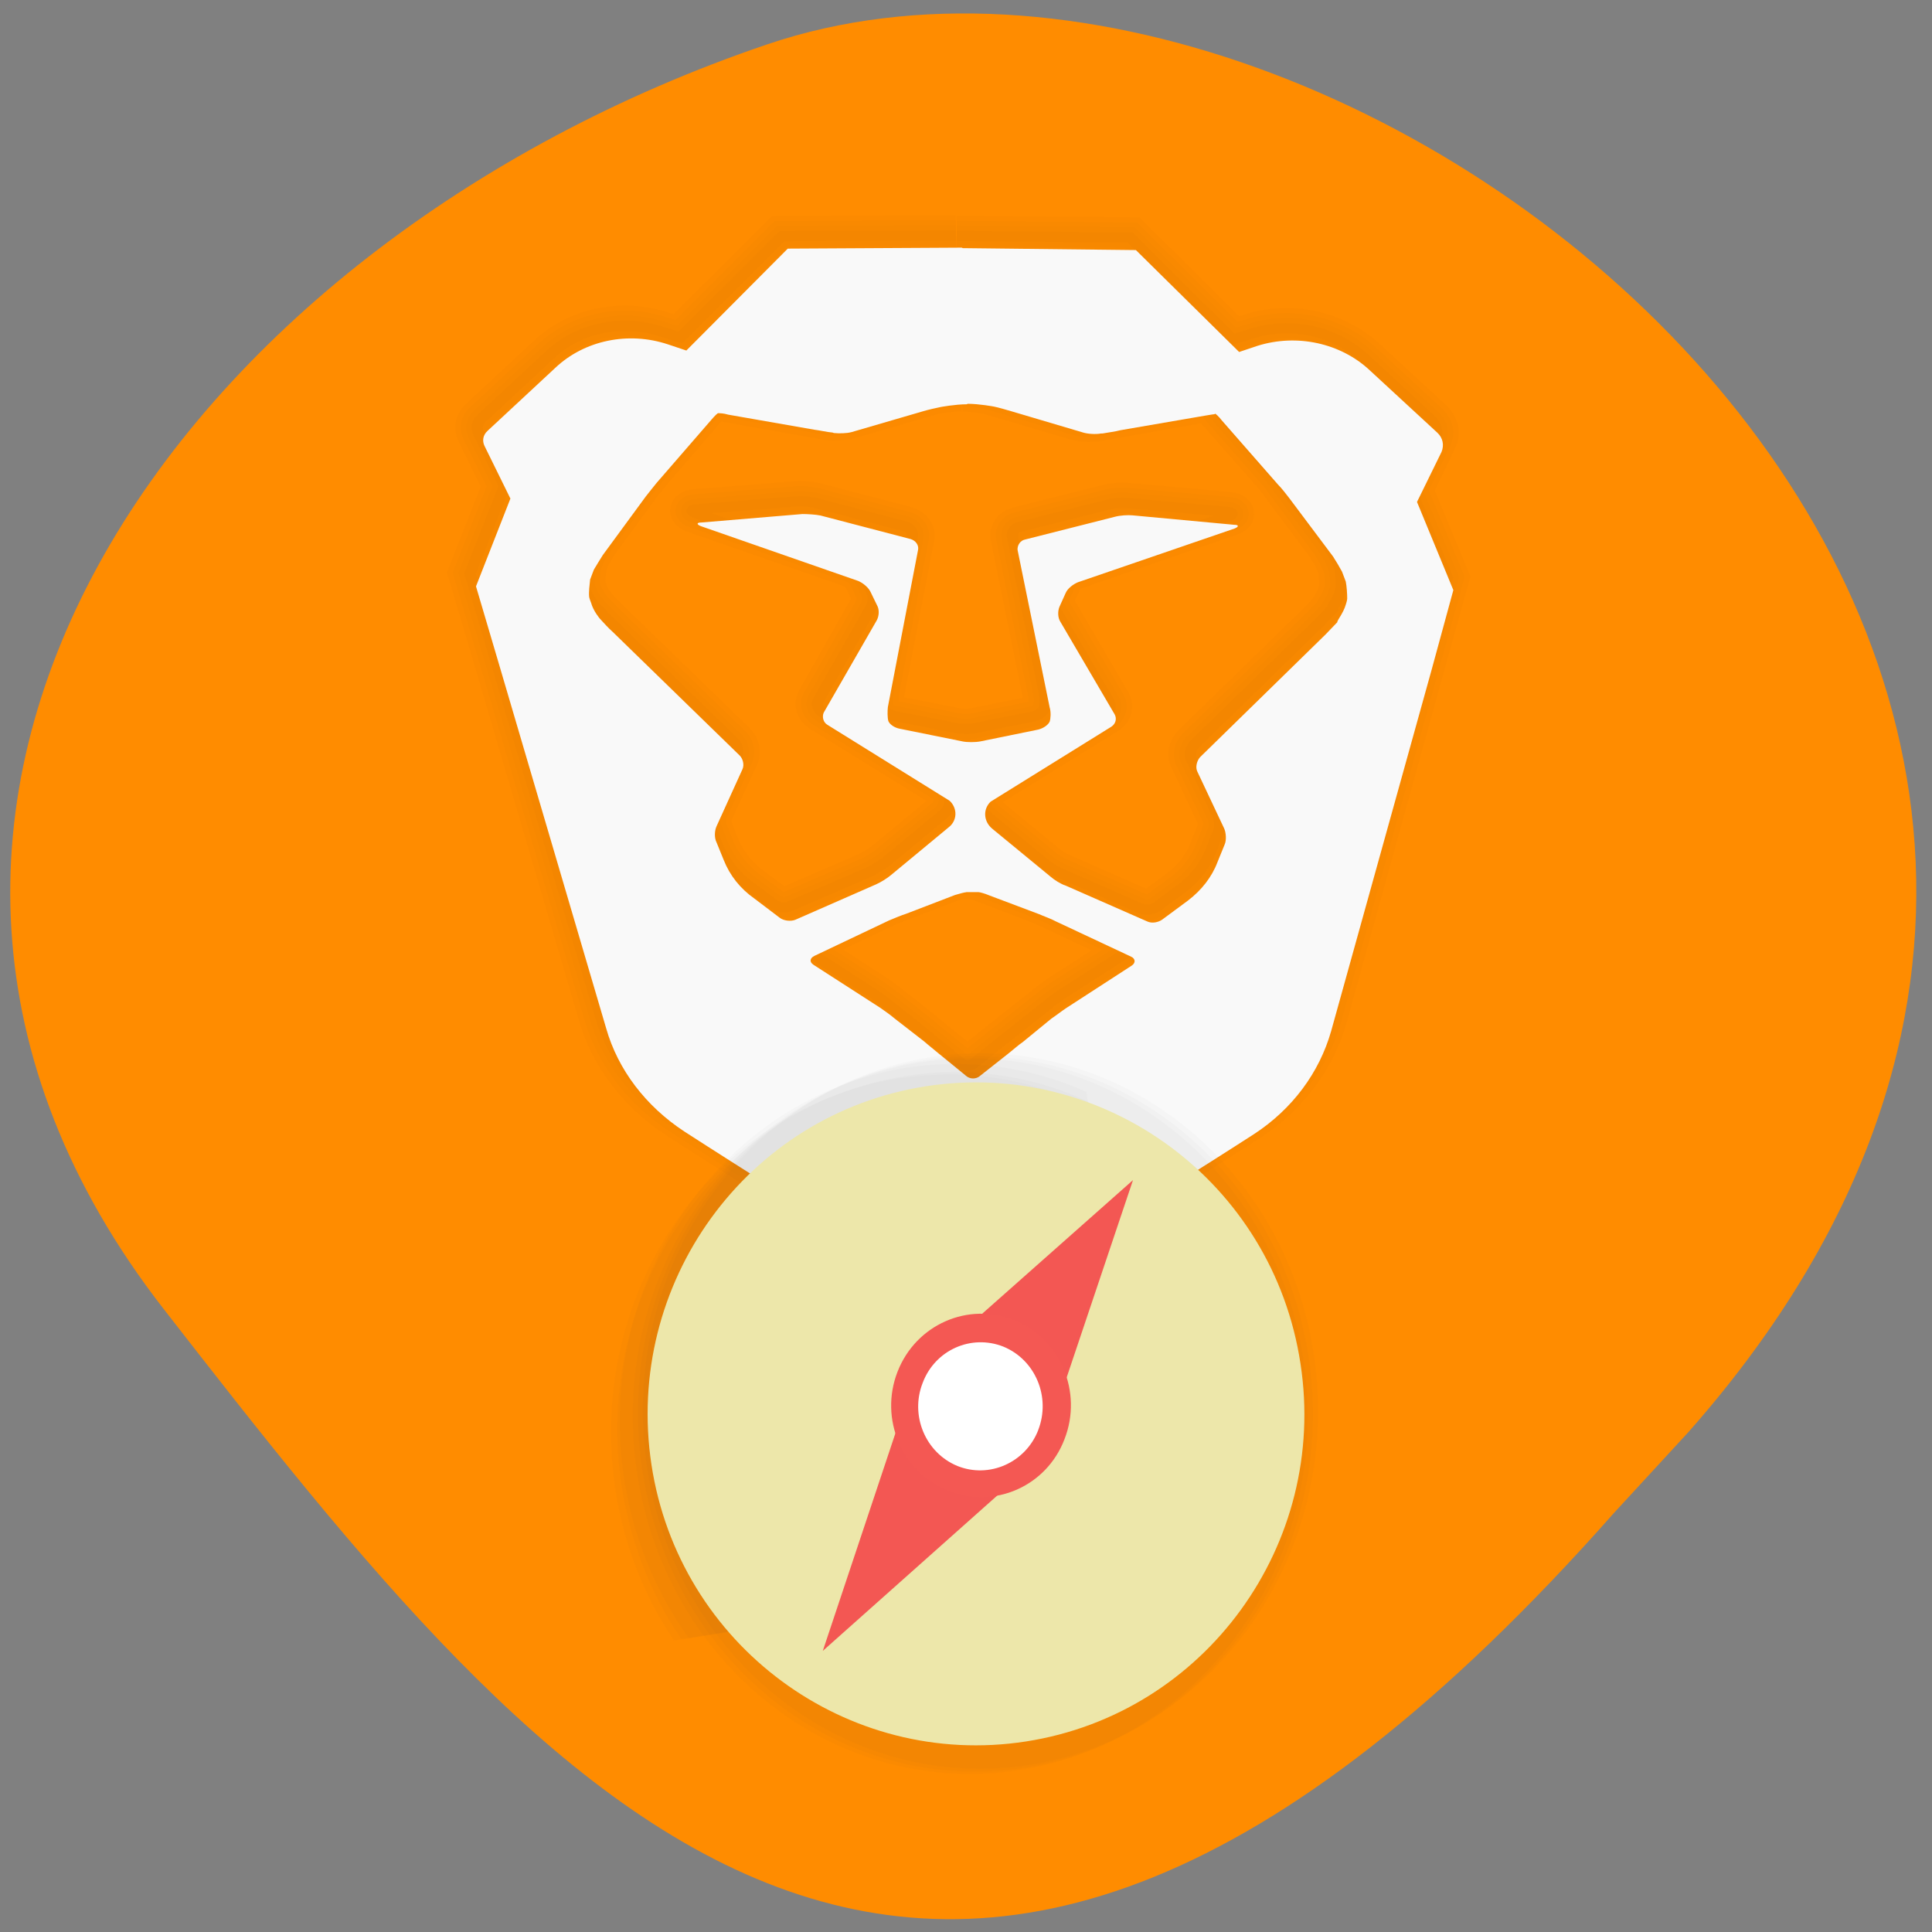 <svg xmlns="http://www.w3.org/2000/svg" xmlns:xlink="http://www.w3.org/1999/xlink" viewBox="0 0 16 16"><rect x="0" y="0" width="16" height="16" fill="#808080" stroke="none"/><defs><g id="3" clip-path="url(#2)"><path d="m -28.335 268.84 l -2.372 0.025 l -1.392 1.514 l -0.25 -0.083 c -0.538 -0.194 -1.137 -0.058 -1.538 0.358 l -0.925 0.937 c -0.065 0.063 -0.078 0.148 -0.047 0.225 l 0.348 0.783 l -0.478 1.306 l 0.313 1.176 l 1.415 5.376 c 0.156 0.616 0.532 1.161 1.056 1.537 c 0 0 1.72 1.211 3.409 2.311 c 0.154 0.097 0.307 0.16 0.474 0.166 c 0.167 -0.001 0.322 -0.072 0.47 -0.17 c 1.904 -1.25 3.409 -2.315 3.409 -2.315 c 0.517 -0.374 0.893 -0.915 1.058 -1.533 l 1.399 -5.375 l 0.31 -1.186 l -0.486 -1.301 l 0.333 -0.752 c 0.046 -0.098 0.021 -0.203 -0.049 -0.287 l -0.913 -0.921 c -0.402 -0.398 -0.992 -0.542 -1.527 -0.35 l -0.258 0.085 l -1.391 -1.507 l -2.358 -0.01 m 0.048 2.313 c 0.161 -0.008 0.36 0.04 0.36 0.04 c 0.064 0.014 0.173 0.048 0.237 0.069 l 0.975 0.311 c 0.071 0.021 0.18 0.027 0.244 0.013 h 0.019 c 0.071 -0.014 0.18 -0.036 0.245 -0.05 l 1.165 -0.23 c 0.064 -0.007 0.122 -0.022 0.122 -0.022 h 0.013 c 0 0 0.045 0.042 0.083 0.098 l 0.765 0.95 c 0.045 0.056 0.115 0.147 0.146 0.203 l 0.592 0.866 c 0.038 0.063 0.095 0.161 0.121 0.224 l 0.057 0.147 c 0.006 0.07 0.012 0.182 0.011 0.252 c 0 0 0 0.028 -0.02 0.091 c -0.033 0.126 -0.124 0.239 -0.111 0.253 c -0.052 0.056 -0.123 0.141 -0.168 0.19 l -1.722 1.83 c -0.045 0.056 -0.065 0.147 -0.04 0.21 l 0.36 0.846 c 0.025 0.063 0.031 0.175 0.005 0.231 l -0.098 0.267 c -0.079 0.225 -0.215 0.422 -0.402 0.577 l -0.349 0.282 c -0.052 0.042 -0.148 0.057 -0.212 0.029 l -1.108 -0.527 c -0.058 -0.028 -0.154 -0.09 -0.205 -0.139 l -0.792 -0.711 c -0.115 -0.105 -0.127 -0.287 -0.017 -0.392 l 1.659 -1.122 c 0.058 -0.042 0.078 -0.12 0.046 -0.182 l -0.73 -1.377 c -0.038 -0.056 -0.037 -0.161 -0.011 -0.224 l 0.085 -0.197 c 0.026 -0.07 0.104 -0.141 0.168 -0.162 l 2.139 -0.816 c 0.064 -0.021 0.058 -0.049 -0.006 -0.056 l -1.381 -0.127 c -0.064 -0.007 -0.174 0.001 -0.244 0.022 l -1.223 0.342 c -0.071 0.014 -0.11 0.085 -0.097 0.155 l 0.421 2.332 c 0.012 0.07 0.005 0.168 -0.008 0.217 c -0.013 0.042 -0.084 0.099 -0.149 0.113 l -0.798 0.179 c -0.071 0.021 -0.18 0.015 -0.244 0.001 l -0.853 -0.178 c -0.071 -0.014 -0.135 -0.062 -0.153 -0.118 c -0.013 -0.049 -0.012 -0.147 -0.005 -0.21 l 0.427 -2.336 c 0.013 -0.07 -0.031 -0.133 -0.095 -0.154 l -1.231 -0.345 c -0.064 -0.014 -0.173 -0.027 -0.244 -0.02 l -1.376 0.126 c -0.071 0.007 -0.071 0.035 -0.007 0.056 l 2.141 0.803 c 0.058 0.028 0.141 0.097 0.166 0.16 l 0.089 0.203 c 0.025 0.063 0.018 0.161 -0.014 0.224 l -0.723 1.377 c -0.033 0.056 -0.014 0.14 0.044 0.182 l 1.657 1.114 c 0.108 0.112 0.101 0.294 -0.016 0.4 l -0.789 0.712 c -0.052 0.042 -0.149 0.106 -0.207 0.141 l -1.103 0.524 c -0.064 0.028 -0.161 0.015 -0.212 -0.027 l -0.345 -0.279 c -0.185 -0.153 -0.325 -0.349 -0.414 -0.573 l -0.095 -0.266 c -0.025 -0.07 -0.025 -0.175 0.002 -0.238 l 0.359 -0.843 c 0.026 -0.063 0.008 -0.161 -0.037 -0.21 l -1.723 -1.828 c -0.045 -0.049 -0.121 -0.14 -0.166 -0.188 c 0 0 -0.089 -0.119 -0.127 -0.238 c -0.019 -0.077 -0.019 -0.098 -0.019 -0.098 c -0.006 -0.07 0.008 -0.182 0.015 -0.245 l 0.052 -0.154 c 0.033 -0.063 0.091 -0.162 0.124 -0.218 l 0.591 -0.872 c 0.045 -0.056 0.11 -0.148 0.149 -0.197 l 0.758 -0.957 c 0.045 -0.049 0.084 -0.092 0.091 -0.092 h 0.013 c 0 0 0.058 0.007 0.122 0.02 l 1.168 0.219 c 0.071 0.014 0.18 0.034 0.25 0.048 l 0.019 0.007 c 0.064 0.007 0.174 -0.001 0.244 -0.015 l 0.973 -0.313 c 0.058 -0.021 0.174 -0.057 0.238 -0.071 c 0 0 0.2 -0.043 0.36 -0.044 m -0.063 7.254 h 0.167 c 0.019 0 0.09 0.021 0.154 0.048 l 0.673 0.277 c 0.064 0.028 0.167 0.076 0.231 0.104 l 1.018 0.521 c 0.064 0.035 0.07 0.091 0.012 0.133 l -0.904 0.635 c -0.052 0.042 -0.142 0.113 -0.194 0.162 l -0.401 0.345 c -0.052 0.049 -0.136 0.12 -0.187 0.162 l -0.394 0.345 c -0.052 0.049 -0.135 0.05 -0.186 0.001 l -0.39 -0.342 c -0.051 -0.049 -0.134 -0.119 -0.185 -0.167 l -0.396 -0.342 c -0.058 -0.049 -0.141 -0.118 -0.198 -0.16 l -0.902 -0.634 c -0.058 -0.042 -0.051 -0.098 0.007 -0.126 l 1.019 -0.53 c 0.065 -0.035 0.168 -0.078 0.232 -0.106 l 0.677 -0.284 c 0.058 -0.021 0.129 -0.043 0.148 -0.043" transform="matrix(0.608 0.003 0.004 0.557 24.07 -147.71)" stroke-opacity="0.039" fill="none" stroke="#000" stroke-width="0.15"/><path d="m -28.335 268.84 l -2.372 0.025 l -1.392 1.514 l -0.25 -0.083 c -0.538 -0.194 -1.137 -0.058 -1.538 0.358 l -0.925 0.937 c -0.065 0.063 -0.078 0.148 -0.047 0.225 l 0.348 0.783 l -0.478 1.306 l 0.313 1.176 l 1.415 5.376 c 0.156 0.616 0.532 1.161 1.056 1.537 c 0 0 1.72 1.211 3.409 2.311 c 0.154 0.097 0.307 0.16 0.474 0.166 c 0.167 -0.001 0.322 -0.072 0.47 -0.17 c 1.904 -1.25 3.409 -2.315 3.409 -2.315 c 0.517 -0.374 0.893 -0.915 1.058 -1.533 l 1.399 -5.375 l 0.31 -1.186 l -0.486 -1.301 l 0.333 -0.752 c 0.046 -0.098 0.021 -0.203 -0.049 -0.287 l -0.913 -0.921 c -0.402 -0.398 -0.992 -0.542 -1.527 -0.35 l -0.258 0.085 l -1.391 -1.507 l -2.358 -0.01 m 0.048 2.313 c 0.161 -0.008 0.36 0.04 0.36 0.04 c 0.064 0.014 0.173 0.048 0.237 0.069 l 0.975 0.311 c 0.071 0.021 0.18 0.027 0.244 0.013 h 0.019 c 0.071 -0.014 0.18 -0.036 0.245 -0.05 l 1.165 -0.23 c 0.064 -0.007 0.122 -0.022 0.122 -0.022 h 0.013 c 0 0 0.045 0.042 0.083 0.098 l 0.765 0.95 c 0.045 0.056 0.115 0.147 0.146 0.203 l 0.592 0.866 c 0.038 0.063 0.095 0.161 0.121 0.224 l 0.057 0.147 c 0.006 0.07 0.012 0.182 0.011 0.252 c 0 0 0 0.028 -0.02 0.091 c -0.033 0.126 -0.124 0.239 -0.111 0.253 c -0.052 0.056 -0.123 0.141 -0.168 0.19 l -1.722 1.83 c -0.045 0.056 -0.065 0.147 -0.04 0.21 l 0.36 0.846 c 0.025 0.063 0.031 0.175 0.005 0.231 l -0.098 0.267 c -0.079 0.225 -0.215 0.422 -0.402 0.577 l -0.349 0.282 c -0.052 0.042 -0.148 0.057 -0.212 0.029 l -1.108 -0.527 c -0.058 -0.028 -0.154 -0.09 -0.205 -0.139 l -0.792 -0.711 c -0.115 -0.105 -0.127 -0.287 -0.017 -0.392 l 1.659 -1.122 c 0.058 -0.042 0.078 -0.12 0.046 -0.182 l -0.73 -1.377 c -0.038 -0.056 -0.037 -0.161 -0.011 -0.224 l 0.085 -0.197 c 0.026 -0.07 0.104 -0.141 0.168 -0.162 l 2.139 -0.816 c 0.064 -0.021 0.058 -0.049 -0.006 -0.056 l -1.381 -0.127 c -0.064 -0.007 -0.174 0.001 -0.244 0.022 l -1.223 0.342 c -0.071 0.014 -0.11 0.085 -0.097 0.155 l 0.421 2.332 c 0.012 0.07 0.005 0.168 -0.008 0.217 c -0.013 0.042 -0.084 0.099 -0.149 0.113 l -0.798 0.179 c -0.071 0.021 -0.18 0.015 -0.244 0.001 l -0.853 -0.178 c -0.071 -0.014 -0.135 -0.062 -0.153 -0.118 c -0.013 -0.049 -0.012 -0.147 -0.005 -0.21 l 0.427 -2.336 c 0.013 -0.07 -0.031 -0.133 -0.095 -0.154 l -1.231 -0.345 c -0.064 -0.014 -0.173 -0.027 -0.244 -0.02 l -1.376 0.126 c -0.071 0.007 -0.071 0.035 -0.007 0.056 l 2.141 0.803 c 0.058 0.028 0.141 0.097 0.166 0.16 l 0.089 0.203 c 0.025 0.063 0.018 0.161 -0.014 0.224 l -0.723 1.377 c -0.033 0.056 -0.014 0.14 0.044 0.182 l 1.657 1.114 c 0.108 0.112 0.101 0.294 -0.016 0.4 l -0.789 0.712 c -0.052 0.042 -0.149 0.106 -0.207 0.141 l -1.103 0.524 c -0.064 0.028 -0.161 0.015 -0.212 -0.027 l -0.345 -0.279 c -0.185 -0.153 -0.325 -0.349 -0.414 -0.573 l -0.095 -0.266 c -0.025 -0.07 -0.025 -0.175 0.002 -0.238 l 0.359 -0.843 c 0.026 -0.063 0.008 -0.161 -0.037 -0.21 l -1.723 -1.828 c -0.045 -0.049 -0.121 -0.14 -0.166 -0.188 c 0 0 -0.089 -0.119 -0.127 -0.238 c -0.019 -0.077 -0.019 -0.098 -0.019 -0.098 c -0.006 -0.07 0.008 -0.182 0.015 -0.245 l 0.052 -0.154 c 0.033 -0.063 0.091 -0.162 0.124 -0.218 l 0.591 -0.872 c 0.045 -0.056 0.11 -0.148 0.149 -0.197 l 0.758 -0.957 c 0.045 -0.049 0.084 -0.092 0.091 -0.092 h 0.013 c 0 0 0.058 0.007 0.122 0.02 l 1.168 0.219 c 0.071 0.014 0.18 0.034 0.25 0.048 l 0.019 0.007 c 0.064 0.007 0.174 -0.001 0.244 -0.015 l 0.973 -0.313 c 0.058 -0.021 0.174 -0.057 0.238 -0.071 c 0 0 0.2 -0.043 0.36 -0.044 m -0.063 7.254 h 0.167 c 0.019 0 0.09 0.021 0.154 0.048 l 0.673 0.277 c 0.064 0.028 0.167 0.076 0.231 0.104 l 1.018 0.521 c 0.064 0.035 0.07 0.091 0.012 0.133 l -0.904 0.635 c -0.052 0.042 -0.142 0.113 -0.194 0.162 l -0.401 0.345 c -0.052 0.049 -0.136 0.12 -0.187 0.162 l -0.394 0.345 c -0.052 0.049 -0.135 0.05 -0.186 0.001 l -0.39 -0.342 c -0.051 -0.049 -0.134 -0.119 -0.185 -0.167 l -0.396 -0.342 c -0.058 -0.049 -0.141 -0.118 -0.198 -0.16 l -0.902 -0.634 c -0.058 -0.042 -0.051 -0.098 0.007 -0.126 l 1.019 -0.53 c 0.065 -0.035 0.168 -0.078 0.232 -0.106 l 0.677 -0.284 c 0.058 -0.021 0.129 -0.043 0.148 -0.043" transform="matrix(0.608 0.003 0.004 0.557 24.07 -147.71)" stroke-opacity="0.039" fill="none" stroke="#000" stroke-width="0.3"/><path d="m -28.335 268.84 l -2.372 0.025 l -1.392 1.514 l -0.25 -0.083 c -0.538 -0.194 -1.137 -0.058 -1.538 0.358 l -0.925 0.937 c -0.065 0.063 -0.078 0.148 -0.047 0.225 l 0.348 0.783 l -0.478 1.306 l 0.313 1.176 l 1.415 5.376 c 0.156 0.616 0.532 1.161 1.056 1.537 c 0 0 1.72 1.211 3.409 2.311 c 0.154 0.097 0.307 0.16 0.474 0.166 c 0.167 -0.001 0.322 -0.072 0.47 -0.17 c 1.904 -1.25 3.409 -2.315 3.409 -2.315 c 0.517 -0.374 0.893 -0.915 1.058 -1.533 l 1.399 -5.375 l 0.31 -1.186 l -0.486 -1.301 l 0.333 -0.752 c 0.046 -0.098 0.021 -0.203 -0.049 -0.287 l -0.913 -0.921 c -0.402 -0.398 -0.992 -0.542 -1.527 -0.35 l -0.258 0.085 l -1.391 -1.507 l -2.358 -0.01 m 0.048 2.313 c 0.161 -0.008 0.36 0.04 0.36 0.04 c 0.064 0.014 0.173 0.048 0.237 0.069 l 0.975 0.311 c 0.071 0.021 0.18 0.027 0.244 0.013 h 0.019 c 0.071 -0.014 0.18 -0.036 0.245 -0.05 l 1.165 -0.23 c 0.064 -0.007 0.122 -0.022 0.122 -0.022 h 0.013 c 0 0 0.045 0.042 0.083 0.098 l 0.765 0.95 c 0.045 0.056 0.115 0.147 0.146 0.203 l 0.592 0.866 c 0.038 0.063 0.095 0.161 0.121 0.224 l 0.057 0.147 c 0.006 0.07 0.012 0.182 0.011 0.252 c 0 0 0 0.028 -0.02 0.091 c -0.033 0.126 -0.124 0.239 -0.111 0.253 c -0.052 0.056 -0.123 0.141 -0.168 0.19 l -1.722 1.83 c -0.045 0.056 -0.065 0.147 -0.04 0.21 l 0.36 0.846 c 0.025 0.063 0.031 0.175 0.005 0.231 l -0.098 0.267 c -0.079 0.225 -0.215 0.422 -0.402 0.577 l -0.349 0.282 c -0.052 0.042 -0.148 0.057 -0.212 0.029 l -1.108 -0.527 c -0.058 -0.028 -0.154 -0.09 -0.205 -0.139 l -0.792 -0.711 c -0.115 -0.105 -0.127 -0.287 -0.017 -0.392 l 1.659 -1.122 c 0.058 -0.042 0.078 -0.12 0.046 -0.182 l -0.73 -1.377 c -0.038 -0.056 -0.037 -0.161 -0.011 -0.224 l 0.085 -0.197 c 0.026 -0.07 0.104 -0.141 0.168 -0.162 l 2.139 -0.816 c 0.064 -0.021 0.058 -0.049 -0.006 -0.056 l -1.381 -0.127 c -0.064 -0.007 -0.174 0.001 -0.244 0.022 l -1.223 0.342 c -0.071 0.014 -0.11 0.085 -0.097 0.155 l 0.421 2.332 c 0.012 0.07 0.005 0.168 -0.008 0.217 c -0.013 0.042 -0.084 0.099 -0.149 0.113 l -0.798 0.179 c -0.071 0.021 -0.18 0.015 -0.244 0.001 l -0.853 -0.178 c -0.071 -0.014 -0.135 -0.062 -0.153 -0.118 c -0.013 -0.049 -0.012 -0.147 -0.005 -0.21 l 0.427 -2.336 c 0.013 -0.07 -0.031 -0.133 -0.095 -0.154 l -1.231 -0.345 c -0.064 -0.014 -0.173 -0.027 -0.244 -0.02 l -1.376 0.126 c -0.071 0.007 -0.071 0.035 -0.007 0.056 l 2.141 0.803 c 0.058 0.028 0.141 0.097 0.166 0.16 l 0.089 0.203 c 0.025 0.063 0.018 0.161 -0.014 0.224 l -0.723 1.377 c -0.033 0.056 -0.014 0.14 0.044 0.182 l 1.657 1.114 c 0.108 0.112 0.101 0.294 -0.016 0.4 l -0.789 0.712 c -0.052 0.042 -0.149 0.106 -0.207 0.141 l -1.103 0.524 c -0.064 0.028 -0.161 0.015 -0.212 -0.027 l -0.345 -0.279 c -0.185 -0.153 -0.325 -0.349 -0.414 -0.573 l -0.095 -0.266 c -0.025 -0.07 -0.025 -0.175 0.002 -0.238 l 0.359 -0.843 c 0.026 -0.063 0.008 -0.161 -0.037 -0.21 l -1.723 -1.828 c -0.045 -0.049 -0.121 -0.14 -0.166 -0.188 c 0 0 -0.089 -0.119 -0.127 -0.238 c -0.019 -0.077 -0.019 -0.098 -0.019 -0.098 c -0.006 -0.07 0.008 -0.182 0.015 -0.245 l 0.052 -0.154 c 0.033 -0.063 0.091 -0.162 0.124 -0.218 l 0.591 -0.872 c 0.045 -0.056 0.11 -0.148 0.149 -0.197 l 0.758 -0.957 c 0.045 -0.049 0.084 -0.092 0.091 -0.092 h 0.013 c 0 0 0.058 0.007 0.122 0.02 l 1.168 0.219 c 0.071 0.014 0.18 0.034 0.25 0.048 l 0.019 0.007 c 0.064 0.007 0.174 -0.001 0.244 -0.015 l 0.973 -0.313 c 0.058 -0.021 0.174 -0.057 0.238 -0.071 c 0 0 0.2 -0.043 0.36 -0.044 m -0.063 7.254 h 0.167 c 0.019 0 0.09 0.021 0.154 0.048 l 0.673 0.277 c 0.064 0.028 0.167 0.076 0.231 0.104 l 1.018 0.521 c 0.064 0.035 0.07 0.091 0.012 0.133 l -0.904 0.635 c -0.052 0.042 -0.142 0.113 -0.194 0.162 l -0.401 0.345 c -0.052 0.049 -0.136 0.12 -0.187 0.162 l -0.394 0.345 c -0.052 0.049 -0.135 0.05 -0.186 0.001 l -0.39 -0.342 c -0.051 -0.049 -0.134 -0.119 -0.185 -0.167 l -0.396 -0.342 c -0.058 -0.049 -0.141 -0.118 -0.198 -0.16 l -0.902 -0.634 c -0.058 -0.042 -0.051 -0.098 0.007 -0.126 l 1.019 -0.53 c 0.065 -0.035 0.168 -0.078 0.232 -0.106 l 0.677 -0.284 c 0.058 -0.021 0.129 -0.043 0.148 -0.043" transform="matrix(0.608 0.003 0.004 0.557 24.07 -147.71)" stroke-opacity="0.039" fill="none" stroke="#000" stroke-width="0.45"/><path d="m -28.335 268.84 l -2.372 0.025 l -1.392 1.514 l -0.25 -0.083 c -0.538 -0.194 -1.137 -0.058 -1.538 0.358 l -0.925 0.937 c -0.065 0.063 -0.078 0.148 -0.047 0.225 l 0.348 0.783 l -0.478 1.306 l 0.313 1.176 l 1.415 5.376 c 0.156 0.616 0.532 1.161 1.056 1.537 c 0 0 1.72 1.211 3.409 2.311 c 0.154 0.097 0.307 0.16 0.474 0.166 c 0.167 -0.001 0.322 -0.072 0.47 -0.17 c 1.904 -1.25 3.409 -2.315 3.409 -2.315 c 0.517 -0.374 0.893 -0.915 1.058 -1.533 l 1.399 -5.375 l 0.31 -1.186 l -0.486 -1.301 l 0.333 -0.752 c 0.046 -0.098 0.021 -0.203 -0.049 -0.287 l -0.913 -0.921 c -0.402 -0.398 -0.992 -0.542 -1.527 -0.35 l -0.258 0.085 l -1.391 -1.507 l -2.358 -0.01 m 0.048 2.313 c 0.161 -0.008 0.36 0.04 0.36 0.04 c 0.064 0.014 0.173 0.048 0.237 0.069 l 0.975 0.311 c 0.071 0.021 0.18 0.027 0.244 0.013 h 0.019 c 0.071 -0.014 0.18 -0.036 0.245 -0.05 l 1.165 -0.23 c 0.064 -0.007 0.122 -0.022 0.122 -0.022 h 0.013 c 0 0 0.045 0.042 0.083 0.098 l 0.765 0.95 c 0.045 0.056 0.115 0.147 0.146 0.203 l 0.592 0.866 c 0.038 0.063 0.095 0.161 0.121 0.224 l 0.057 0.147 c 0.006 0.07 0.012 0.182 0.011 0.252 c 0 0 0 0.028 -0.02 0.091 c -0.033 0.126 -0.124 0.239 -0.111 0.253 c -0.052 0.056 -0.123 0.141 -0.168 0.19 l -1.722 1.83 c -0.045 0.056 -0.065 0.147 -0.04 0.21 l 0.36 0.846 c 0.025 0.063 0.031 0.175 0.005 0.231 l -0.098 0.267 c -0.079 0.225 -0.215 0.422 -0.402 0.577 l -0.349 0.282 c -0.052 0.042 -0.148 0.057 -0.212 0.029 l -1.108 -0.527 c -0.058 -0.028 -0.154 -0.09 -0.205 -0.139 l -0.792 -0.711 c -0.115 -0.105 -0.127 -0.287 -0.017 -0.392 l 1.659 -1.122 c 0.058 -0.042 0.078 -0.12 0.046 -0.182 l -0.73 -1.377 c -0.038 -0.056 -0.037 -0.161 -0.011 -0.224 l 0.085 -0.197 c 0.026 -0.07 0.104 -0.141 0.168 -0.162 l 2.139 -0.816 c 0.064 -0.021 0.058 -0.049 -0.006 -0.056 l -1.381 -0.127 c -0.064 -0.007 -0.174 0.001 -0.244 0.022 l -1.223 0.342 c -0.071 0.014 -0.11 0.085 -0.097 0.155 l 0.421 2.332 c 0.012 0.07 0.005 0.168 -0.008 0.217 c -0.013 0.042 -0.084 0.099 -0.149 0.113 l -0.798 0.179 c -0.071 0.021 -0.18 0.015 -0.244 0.001 l -0.853 -0.178 c -0.071 -0.014 -0.135 -0.062 -0.153 -0.118 c -0.013 -0.049 -0.012 -0.147 -0.005 -0.21 l 0.427 -2.336 c 0.013 -0.07 -0.031 -0.133 -0.095 -0.154 l -1.231 -0.345 c -0.064 -0.014 -0.173 -0.027 -0.244 -0.02 l -1.376 0.126 c -0.071 0.007 -0.071 0.035 -0.007 0.056 l 2.141 0.803 c 0.058 0.028 0.141 0.097 0.166 0.16 l 0.089 0.203 c 0.025 0.063 0.018 0.161 -0.014 0.224 l -0.723 1.377 c -0.033 0.056 -0.014 0.14 0.044 0.182 l 1.657 1.114 c 0.108 0.112 0.101 0.294 -0.016 0.4 l -0.789 0.712 c -0.052 0.042 -0.149 0.106 -0.207 0.141 l -1.103 0.524 c -0.064 0.028 -0.161 0.015 -0.212 -0.027 l -0.345 -0.279 c -0.185 -0.153 -0.325 -0.349 -0.414 -0.573 l -0.095 -0.266 c -0.025 -0.07 -0.025 -0.175 0.002 -0.238 l 0.359 -0.843 c 0.026 -0.063 0.008 -0.161 -0.037 -0.21 l -1.723 -1.828 c -0.045 -0.049 -0.121 -0.14 -0.166 -0.188 c 0 0 -0.089 -0.119 -0.127 -0.238 c -0.019 -0.077 -0.019 -0.098 -0.019 -0.098 c -0.006 -0.07 0.008 -0.182 0.015 -0.245 l 0.052 -0.154 c 0.033 -0.063 0.091 -0.162 0.124 -0.218 l 0.591 -0.872 c 0.045 -0.056 0.11 -0.148 0.149 -0.197 l 0.758 -0.957 c 0.045 -0.049 0.084 -0.092 0.091 -0.092 h 0.013 c 0 0 0.058 0.007 0.122 0.02 l 1.168 0.219 c 0.071 0.014 0.18 0.034 0.25 0.048 l 0.019 0.007 c 0.064 0.007 0.174 -0.001 0.244 -0.015 l 0.973 -0.313 c 0.058 -0.021 0.174 -0.057 0.238 -0.071 c 0 0 0.2 -0.043 0.36 -0.044 m -0.063 7.254 h 0.167 c 0.019 0 0.09 0.021 0.154 0.048 l 0.673 0.277 c 0.064 0.028 0.167 0.076 0.231 0.104 l 1.018 0.521 c 0.064 0.035 0.07 0.091 0.012 0.133 l -0.904 0.635 c -0.052 0.042 -0.142 0.113 -0.194 0.162 l -0.401 0.345 c -0.052 0.049 -0.136 0.12 -0.187 0.162 l -0.394 0.345 c -0.052 0.049 -0.135 0.05 -0.186 0.001 l -0.39 -0.342 c -0.051 -0.049 -0.134 -0.119 -0.185 -0.167 l -0.396 -0.342 c -0.058 -0.049 -0.141 -0.118 -0.198 -0.16 l -0.902 -0.634 c -0.058 -0.042 -0.051 -0.098 0.007 -0.126 l 1.019 -0.53 c 0.065 -0.035 0.168 -0.078 0.232 -0.106 l 0.677 -0.284 c 0.058 -0.021 0.129 -0.043 0.148 -0.043" transform="matrix(0.608 0.003 0.004 0.557 24.07 -147.71)" stroke-opacity="0.039" fill="none" stroke="#000" stroke-width="0.6"/></g><clipPath id="2"><path d="M 0,0 H16 V16 H0 z"/></clipPath><filter id="0" filterUnits="objectBoundingBox" x="0" y="0" width="16" height="16"><feColorMatrix type="matrix" in="SourceGraphic" values="0 0 0 0 1 0 0 0 0 1 0 0 0 0 1 0 0 0 1 0"/></filter><mask id="1"><g filter="url(#0)"><path fill-opacity="0.325" d="M 0,0 H16 V16 H0 z"/></g></mask></defs><path d="m 13.98 11.863 c 5.656 -6.395 -2.719 -13.16 -7.625 -11.496 c -4.91 1.664 -8.203 6.355 -5 10.473 c 3.203 4.117 6.355 8.09 12.01 1.691" fill="#ff8c00"/><use xlink:href="#3" mask="url(#1)"/><path d="m 7.965 2.051 l -1.441 0.008 l -0.84 0.844 l -0.152 -0.051 c -0.328 -0.109 -0.691 -0.035 -0.934 0.195 l -0.559 0.52 c -0.039 0.035 -0.047 0.082 -0.027 0.125 l 0.215 0.437 l -0.285 0.727 l 0.195 0.66 l 0.883 3 c 0.098 0.344 0.328 0.645 0.648 0.855 c 0 0 1.051 0.68 2.082 1.297 c 0.094 0.055 0.188 0.094 0.289 0.094 c 0.102 0 0.195 -0.035 0.285 -0.09 c 1.152 -0.691 2.063 -1.281 2.063 -1.281 c 0.316 -0.207 0.539 -0.508 0.637 -0.852 l 0.832 -2.992 l 0.18 -0.66 l -0.301 -0.73 l 0.203 -0.414 c 0.023 -0.055 0.012 -0.117 -0.035 -0.16 l -0.559 -0.516 c -0.242 -0.227 -0.605 -0.305 -0.93 -0.203 l -0.152 0.051 l -0.855 -0.844 l -1.434 -0.016 m 0.039 1.289 c 0.098 0 0.219 0.023 0.219 0.023 c 0.039 0.008 0.105 0.027 0.145 0.039 l 0.594 0.176 c 0.039 0.012 0.105 0.016 0.148 0.008 h 0.012 c 0.043 -0.008 0.109 -0.016 0.148 -0.027 l 0.703 -0.121 c 0.043 -0.008 0.078 -0.012 0.078 -0.012 l 0.004 -0.004 c 0.004 0 0.031 0.023 0.055 0.055 l 0.465 0.531 c 0.031 0.031 0.07 0.082 0.094 0.113 l 0.363 0.484 c 0.023 0.035 0.055 0.09 0.074 0.125 l 0.031 0.082 c 0.008 0.039 0.012 0.102 0.012 0.141 c 0 0 0 0.016 -0.012 0.051 c -0.02 0.07 -0.074 0.133 -0.07 0.145 c -0.027 0.027 -0.07 0.074 -0.098 0.102 l -1.039 1.016 c -0.027 0.031 -0.039 0.082 -0.023 0.117 l 0.223 0.473 c 0.016 0.035 0.02 0.098 0.004 0.133 l -0.059 0.145 c -0.047 0.125 -0.133 0.234 -0.246 0.32 l -0.211 0.156 c -0.031 0.023 -0.086 0.035 -0.125 0.016 l -0.676 -0.297 c -0.039 -0.012 -0.094 -0.047 -0.125 -0.074 l -0.484 -0.398 c -0.07 -0.059 -0.078 -0.16 -0.012 -0.223 l 1 -0.621 c 0.035 -0.023 0.047 -0.066 0.027 -0.102 l -0.449 -0.766 c -0.023 -0.035 -0.023 -0.09 -0.008 -0.125 l 0.051 -0.113 c 0.016 -0.039 0.063 -0.074 0.102 -0.09 l 1.297 -0.445 c 0.039 -0.016 0.035 -0.031 -0.004 -0.031 l -0.84 -0.078 c -0.039 -0.004 -0.105 0 -0.148 0.012 l -0.742 0.188 c -0.043 0.008 -0.066 0.051 -0.063 0.086 l 0.266 1.305 c 0.012 0.039 0.008 0.094 0 0.117 c -0.012 0.027 -0.051 0.055 -0.094 0.066 l -0.48 0.098 c -0.043 0.008 -0.109 0.008 -0.148 0 l -0.52 -0.105 c -0.043 -0.008 -0.082 -0.035 -0.094 -0.063 c -0.008 -0.027 -0.008 -0.082 -0.004 -0.117 l 0.25 -1.301 c 0.008 -0.039 -0.02 -0.078 -0.063 -0.09 l -0.746 -0.195 c -0.039 -0.008 -0.109 -0.012 -0.148 -0.012 l -0.836 0.07 c -0.043 0 -0.043 0.016 -0.004 0.031 l 1.301 0.453 c 0.039 0.016 0.086 0.055 0.102 0.09 l 0.055 0.113 c 0.02 0.035 0.016 0.09 -0.004 0.125 l -0.438 0.762 c -0.016 0.035 -0.004 0.082 0.031 0.102 l 1.012 0.629 c 0.066 0.063 0.063 0.164 -0.008 0.219 l -0.477 0.395 c -0.031 0.027 -0.09 0.063 -0.125 0.078 l -0.668 0.293 c -0.039 0.016 -0.098 0.008 -0.129 -0.016 l -0.211 -0.16 c -0.117 -0.082 -0.203 -0.191 -0.254 -0.32 l -0.059 -0.145 c -0.02 -0.039 -0.016 -0.098 0 -0.133 l 0.215 -0.473 c 0.016 -0.035 0.004 -0.086 -0.023 -0.113 l -1.055 -1.027 c -0.027 -0.023 -0.074 -0.074 -0.102 -0.105 c 0 0 -0.055 -0.063 -0.074 -0.133 c -0.016 -0.039 -0.016 -0.051 -0.016 -0.051 c -0.004 -0.039 0.004 -0.102 0.008 -0.141 l 0.031 -0.082 c 0.02 -0.035 0.055 -0.09 0.074 -0.121 l 0.355 -0.484 c 0.023 -0.031 0.066 -0.082 0.09 -0.113 l 0.457 -0.527 c 0.027 -0.031 0.051 -0.055 0.055 -0.051 h 0.008 c 0 0 0.035 0 0.074 0.012 l 0.715 0.125 c 0.039 0.004 0.105 0.02 0.148 0.023 l 0.012 0.004 c 0.043 0.004 0.105 0.004 0.148 -0.008 l 0.59 -0.172 c 0.039 -0.012 0.105 -0.027 0.145 -0.035 c 0 0 0.121 -0.023 0.219 -0.023 m -0.008 4.04 h 0.102 c 0.012 0 0.055 0.012 0.09 0.027 l 0.414 0.156 c 0.035 0.016 0.102 0.039 0.137 0.059 l 0.625 0.293 c 0.035 0.016 0.039 0.051 0.004 0.074 l -0.543 0.352 c -0.035 0.023 -0.086 0.063 -0.121 0.086 l -0.238 0.195 c -0.035 0.023 -0.082 0.066 -0.113 0.09 l -0.242 0.191 c -0.031 0.027 -0.082 0.027 -0.113 0 l -0.234 -0.191 c -0.031 -0.027 -0.082 -0.066 -0.113 -0.094 l -0.246 -0.191 c -0.031 -0.027 -0.086 -0.066 -0.121 -0.09 l -0.551 -0.355 c -0.035 -0.023 -0.031 -0.055 0.008 -0.074 l 0.617 -0.293 c 0.039 -0.016 0.102 -0.043 0.141 -0.055 l 0.406 -0.156 c 0.039 -0.012 0.082 -0.023 0.094 -0.023" fill="#f9f9f9"/><g fill="#343434" fill-opacity="0.02"><path d="m 10.883 11.234 c -0.234 -1.617 -1.664 -2.723 -3.187 -2.477 c -1.527 0.25 -2.574 1.762 -2.34 3.379 c 0.234 1.617 1.664 2.727 3.187 2.477 c 1.527 -0.25 2.574 -1.762 2.34 -3.379"/><path d="m 10.84 11.258 c -0.234 -1.617 -1.66 -2.723 -3.187 -2.477 c -1.527 0.25 -2.574 1.762 -2.336 3.379 c 0.234 1.617 1.66 2.727 3.188 2.477 c 1.523 -0.25 2.57 -1.762 2.336 -3.379"/><path d="m 10.797 11.277 c -0.234 -1.617 -1.66 -2.727 -3.188 -2.477 c -1.527 0.25 -2.57 1.762 -2.336 3.379 c 0.234 1.617 1.66 2.727 3.188 2.477 c 1.523 -0.25 2.57 -1.762 2.336 -3.379"/><path d="m 8.06 8.816 c -0.188 -0.012 -0.375 0 -0.559 0.027 c -1.523 0.25 -2.57 1.762 -2.336 3.379 c 0.07 0.488 0.258 0.953 0.539 1.344 l 3.32 -0.531 c 0.309 -0.051 0.516 -0.344 0.469 -0.664 l -0.496 -3.328 c -0.297 -0.133 -0.613 -0.211 -0.938 -0.227"/><path d="m 8.04 8.883 c -0.184 -0.012 -0.371 0 -0.555 0.031 c -1.527 0.246 -2.574 1.762 -2.34 3.375 c 0.07 0.465 0.238 0.906 0.5 1.289 l 3.383 -0.543 c 0.309 -0.051 0.516 -0.344 0.469 -0.664 l -0.484 -3.246 c -0.305 -0.145 -0.637 -0.227 -0.973 -0.242"/><path d="m 7.988 8.902 c -0.188 -0.008 -0.371 0.004 -0.559 0.031 c -1.523 0.25 -2.57 1.762 -2.336 3.379 c 0.066 0.461 0.234 0.895 0.488 1.273 l 3.445 -0.551 c 0.309 -0.051 0.516 -0.344 0.469 -0.664 l -0.477 -3.199 c -0.324 -0.16 -0.672 -0.25 -1.031 -0.27"/></g><path d="m 10.77 11.293 c 0.23 1.496 -0.789 2.898 -2.273 3.129 c -1.484 0.23 -2.875 -0.797 -3.102 -2.293 c -0.227 -1.5 0.789 -2.902 2.273 -3.133 c 1.484 -0.23 2.875 0.797 3.102 2.297" fill="#ede7aa"/><path d="m 9.383 9.773 l -1.711 1.516 l 0.977 0.668 m -1.105 -0.473 l -0.73 2.188 l 1.707 -1.52" fill="#f44c4c" fill-opacity="0.922"/><path d="m 8.816 11.918 c -0.148 0.391 -0.582 0.582 -0.965 0.426 c -0.383 -0.152 -0.57 -0.594 -0.418 -0.984 c 0.152 -0.391 0.586 -0.582 0.969 -0.426 c 0.379 0.152 0.566 0.594 0.414 0.984" fill="#f45853"/><path d="m 8.598 11.844 c -0.105 0.27 -0.406 0.402 -0.668 0.297 c -0.266 -0.109 -0.395 -0.418 -0.289 -0.688 c 0.102 -0.273 0.402 -0.406 0.668 -0.301 c 0.266 0.109 0.395 0.418 0.289 0.691" fill="#fff"/></svg>
